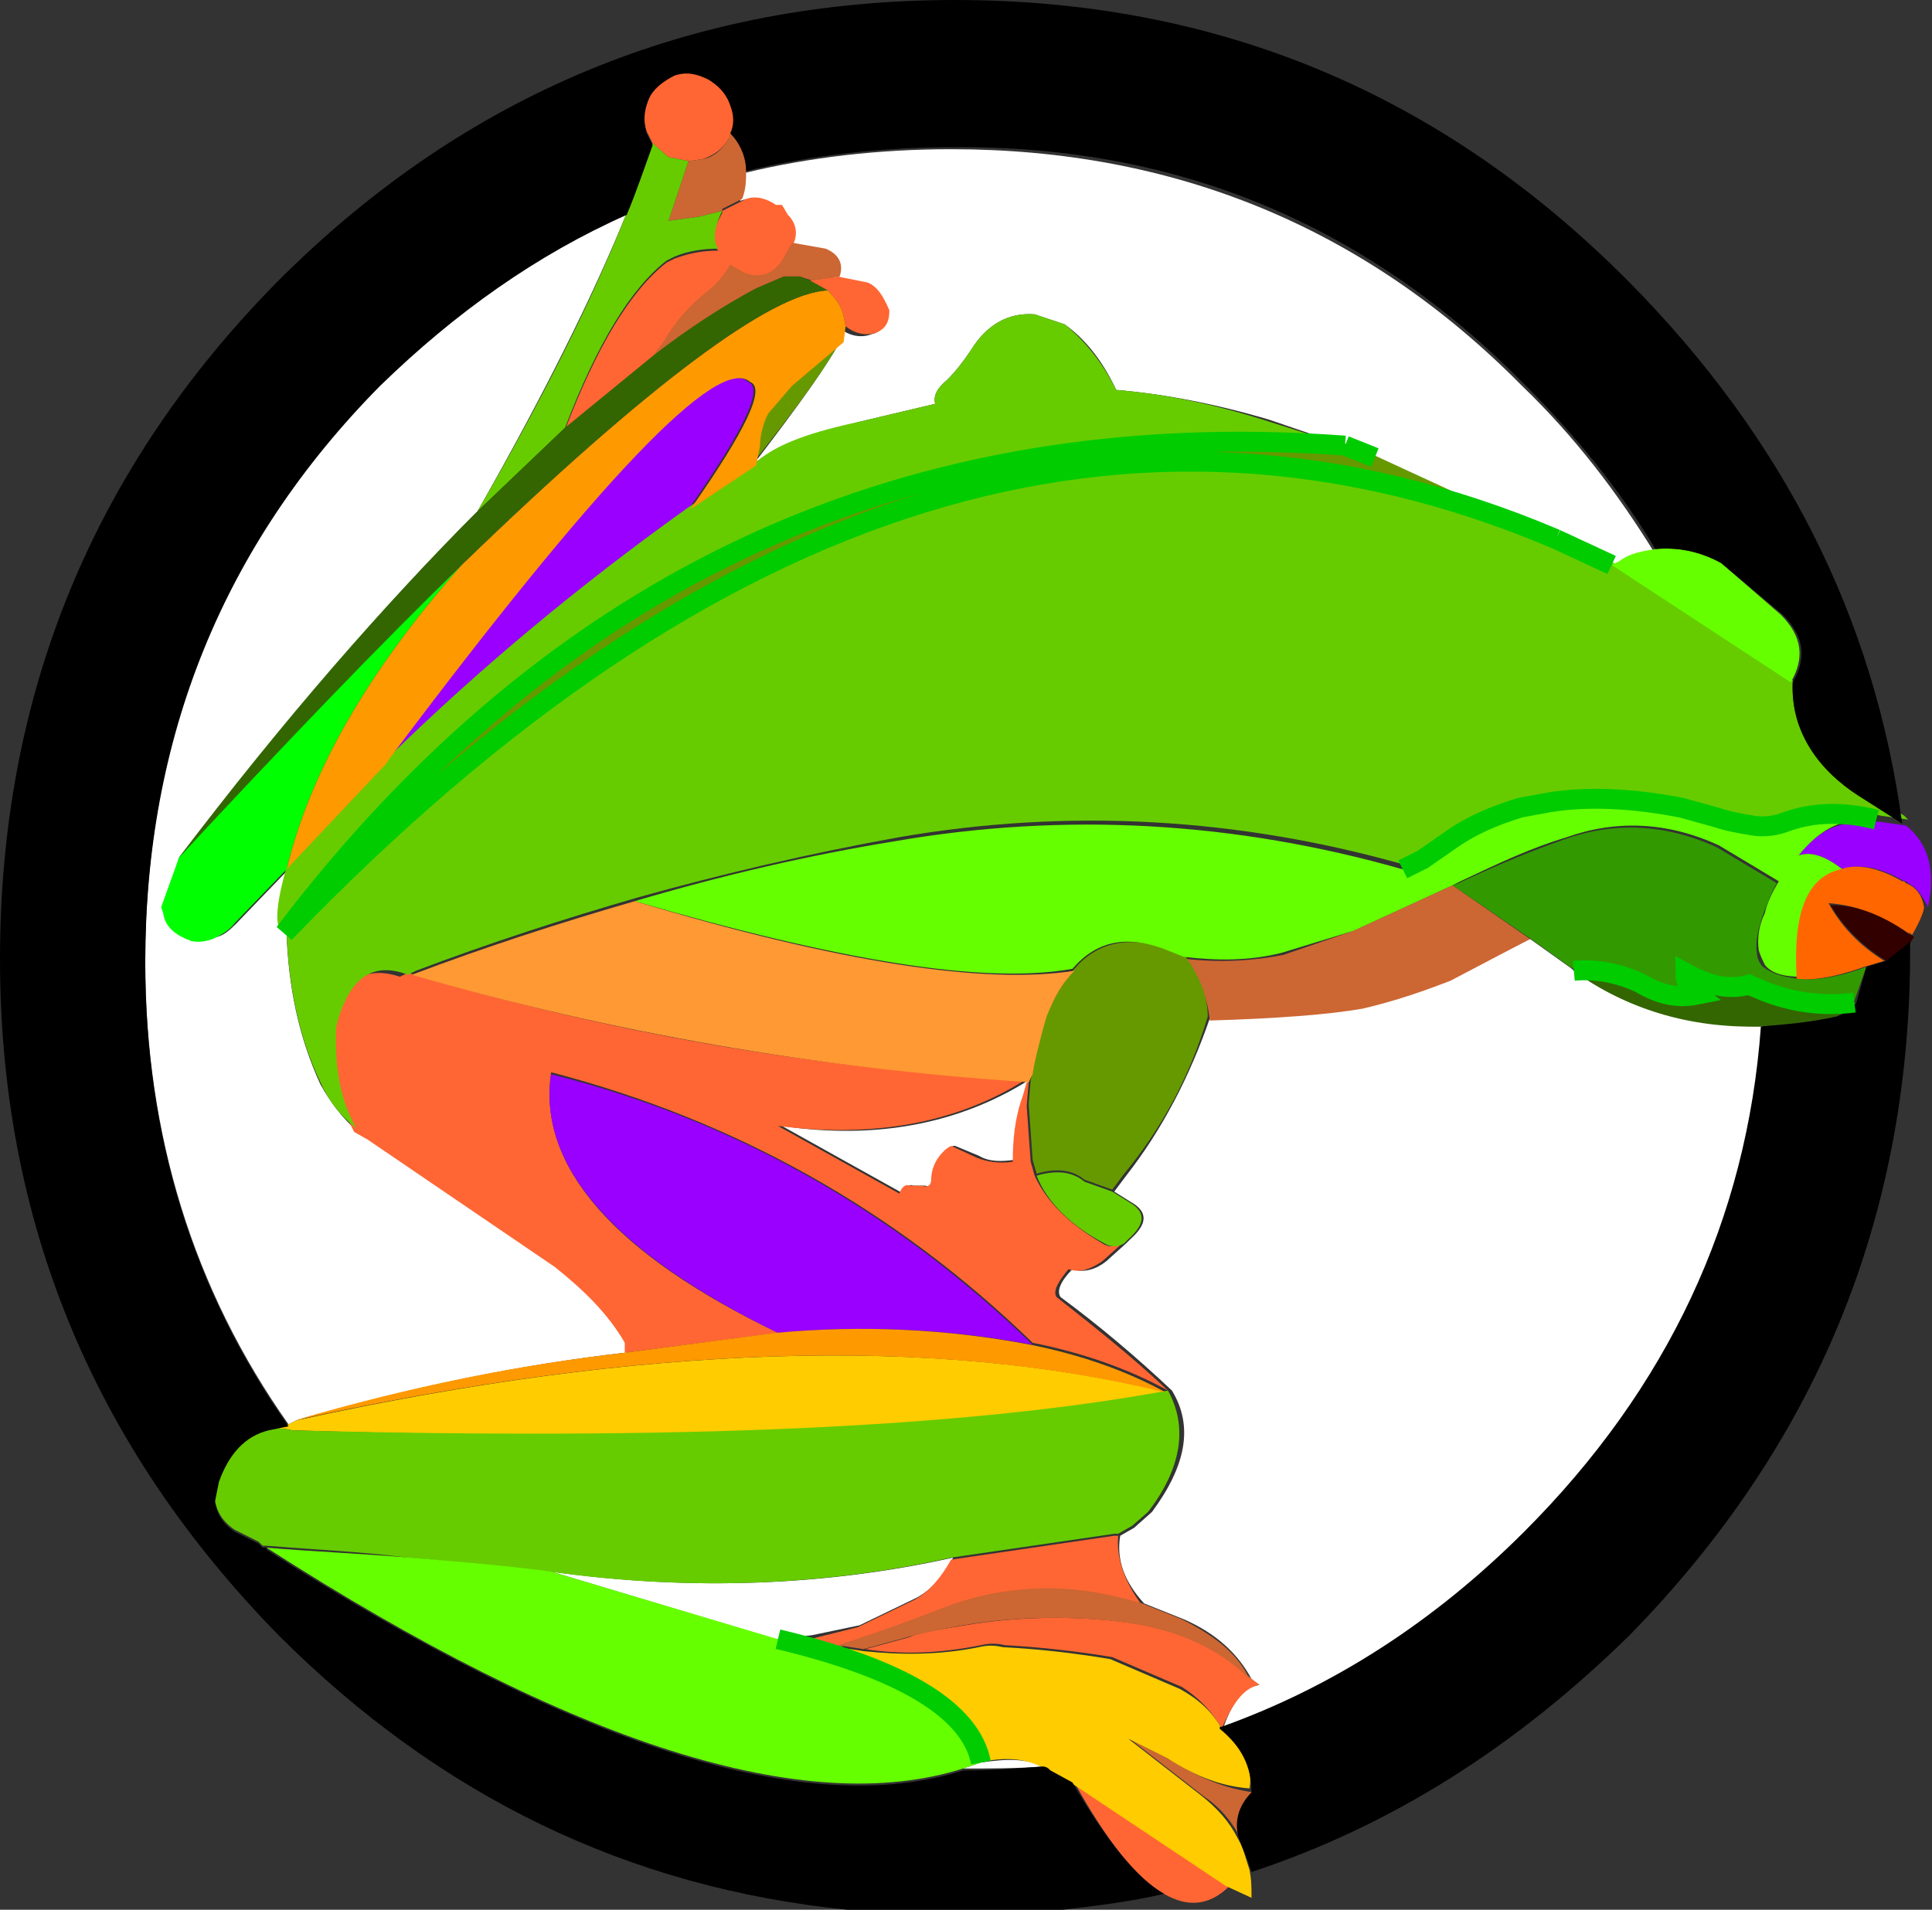 <?xml version="1.0" encoding="utf-8"?>
<!-- Generator: Adobe Illustrator 20.1.0, SVG Export Plug-In . SVG Version: 6.00 Build 0)  -->
<svg version="1.1" id="Layer_1" xmlns="http://www.w3.org/2000/svg" xmlns:xlink="http://www.w3.org/1999/xlink" x="0px" y="0px"
	 viewBox="0 0 97.1 96" style="enable-background:new 0 0 97.1 96;" xml:space="preserve">
<rect x="0" y="0" width="97.1" height="96" fill="#333333" stroke="none"/>
<g transform="matrix( 1, 0, 0, 1, 245.1,167.6) ">
	<g transform="matrix( 1, 0, 0, 1, 0,0) ">
		<g>
			<g id="Symbol_1_0_Layer0_0_FILL">
				<path style="fill:#FFFFFF;" d="M-201.9-85.9l2.9-1.4c0.7-0.4,1.4-1.1,1.8-2c-6.3,1.4-13.1,1.7-20.2,0.7l11.3,3.4l1.8-0.2
					L-201.9-85.9 M-192.7-78.8c-0.8-0.4-1.8-0.4-3.1-0.2c-0.3,0.1-0.6,0.2-0.9,0.3C-195.4-78.7-194-78.7-192.7-78.8 M-195.9-109.5
					c0.5,0.3,1.1,0.3,1.8,0.2c-0.1-1.1,0.1-2.2,0.5-3.3l0.2-0.7c-3.5,2.2-7.7,3-12.4,2.3l6.1,3.4c0.1-0.3,0.3-0.5,0.5-0.4h0.6
					c0.3,0.1,0.5-0.1,0.5-0.3c0-0.6,0.2-1.1,0.6-1.4c0.1-0.2,0.2-0.3,0.4-0.3L-195.9-109.5 M-193.3-113.6l-0.2,0.4h0.1L-193.3-113.6
					 M-213.6-156.9c-4.5,2-8.6,4.8-12.4,8.6c-7.9,8-11.8,17.6-11.8,29c0,8.7,2.4,16.5,7.2,23.3l0.4-0.2c5.8-1.7,11.3-2.8,16.5-3.4
					h0.1v-0.6c-0.8-1.3-2-2.6-3.5-3.8l-9.4-6.4l-0.7-0.4c-0.7-0.6-1.3-1.4-1.8-2.3c-1.1-2.4-1.6-4.9-1.7-7.6
					c-0.5-0.1-0.5-1.1,0.1-3.2l-2.6,2.7c-0.3,0.3-0.6,0.6-1,0.7c-0.3,0.1-0.7,0.1-1.1,0.1c-0.9-0.2-1.3-0.7-1.4-1.4l-0.1-0.3
					l0.7-2.4c5.4-7,10.4-12.8,15-17.4C-217.8-147.7-215.3-152.7-213.6-156.9 M-166-118.8l-0.1-0.1l-2.1-1.5l-4,2
					c-1.3,0.6-2.7,1.1-4.4,1.4c-1.7,0.3-4.3,0.5-7.7,0.6c-1,2.9-2.4,5.6-4.2,7.9l-0.6,0.8l0.8,0.5c0.9,0.5,0.9,1.1,0,1.9l-0.2,0.2
					l-1,0.9c-0.5,0.4-1.1,0.6-1.7,0.4c-0.6,0.6-0.8,1.1-0.6,1.4c1.9,1.4,3.8,3,5.6,4.7c1.1,1.8,0.7,3.8-1,6.1l-0.9,0.8l-0.7,0.4
					c-0.2,1.2,0.2,2.3,1.2,3.4l2,0.8c1.6,0.7,2.7,1.7,3.4,3l0.4,0.3c-0.7,0.1-1.3,0.7-1.8,2.1c5.6-2,10.7-5.2,15.2-9.8
					c7.2-7.2,11.2-15.7,11.9-25.4C-160.2-116-163.4-116.9-166-118.8 M-177.5-145.2l1.5,0.6l9.1,4.2l2.8,1.3l0.3-0.2
					c0.6-0.3,1.2-0.5,1.8-0.6c-1.8-2.9-3.9-5.7-6.6-8.3c-7.9-8-17.5-11.9-28.7-11.9c-3.6,0-7.1,0.4-10.4,1.2c0,0.4-0.1,0.9-0.2,1.4
					c0.5-0.2,1-0.1,1.7,0.2l0.2,0.1l0.3,0.5c0.4,0.4,0.5,0.8,0.3,1.4l1.5,0.3c0.7,0.3,0.9,0.7,0.7,1.4l1.5,0.3
					c0.5,0.2,0.8,0.7,1,1.4c0.1,0.6-0.1,1-0.6,1.1c-0.5,0.2-1.1,0.1-1.6-0.3l0.1,0.5c-0.6,1.2-2.1,3.3-4.4,6.3l0.4-0.3
					c0.9-0.6,2.5-1.2,4.9-1.8l3.8-0.9c-0.1-0.4,0.1-0.8,0.6-1.2c0.4-0.4,0.8-0.9,1.2-1.5c0.8-1.3,1.9-1.9,3.2-1.8l1.5,0.5
					c1,0.7,1.9,1.8,2.6,3.3c2.4,0.2,5,0.7,7.7,1.5L-177.5-145.2z"/>
				<path style="fill:#FF6633;" d="M-186.6-72.4c1.2,0.7,2.3,0.6,3.3-0.4l-7.8-5.2C-189.5-75.1-188-73.2-186.6-72.4 M-183.7-80.7
					C-183.7-80.8-183.7-80.8-183.7-80.7c0.6-1.4,1.2-2.1,1.9-2.2l-0.4-0.3c-1.8-1.7-4-2.6-6.7-2.9c-2.7-0.3-5.3-0.2-7.7,0.2
					c-1.1,0.2-2.1,0.3-2.8,0.6l-2.2,0.6c1.9,0.3,3.8,0.2,5.8-0.2c0.4-0.1,0.8-0.1,1.2,0c1.8,0.1,3.6,0.3,5.4,0.6l3.5,1.5
					C-184.9-82.3-184.2-81.6-183.7-80.7L-183.7-80.7 M-188.9-90.4h-0.2l-8.2,1.2c-0.5,0.9-1.1,1.6-1.8,2l-2.9,1.4l-2.4,0.6l1.4,0.4
					c1.7-0.4,3.4-1,5.1-1.8c1.4-0.6,2.8-1,4.2-1c2-0.2,4,0.1,6,0.7C-188.6-88.1-189-89.3-188.9-90.4 M-227.3-110.7l0.7,0.4l9.4,6.4
					c1.5,1.2,2.7,2.4,3.5,3.8v0.5l7.7-1c-8.3-4-12.1-8.4-11.4-13.1c9.2,2.4,17.3,6.9,24.2,13.6c2.5,0.5,4.8,1.3,6.8,2.4
					c-1.8-1.7-3.7-3.2-5.6-4.7c-0.2-0.3,0.1-0.8,0.6-1.4c0.6,0.2,1.1,0,1.7-0.4l1-0.9c-0.4,0.2-0.7,0.2-1,0c-1.7-1-2.8-2.1-3.4-3.4
					l-0.2-0.7l-0.2-2.8l0.1-1.2h-0.1l-0.2,0.7c-0.4,1.1-0.5,2.2-0.5,3.3c-0.7,0.1-1.3,0-1.8-0.2l-1.3-0.6c-0.2,0.1-0.3,0.2-0.4,0.3
					c-0.4,0.4-0.6,0.9-0.6,1.4c0,0.3-0.2,0.4-0.5,0.3h-0.6c-0.2-0.1-0.4,0.1-0.5,0.4l-6.1-3.4c4.7,0.6,8.9-0.1,12.4-2.3
					c-10.7-0.6-21-2.4-31-5.4l-0.4,0.2c-1.8-0.6-3,0.2-3.6,2.6C-228.5-113.9-228.1-112.2-227.3-110.7 M-201.5-153.4l-1.5-0.3
					l-1.4,0.2l0.9,0.5c0.4,0.4,0.7,0.8,0.8,1.3l0.1,0.5c0.5,0.4,1.1,0.5,1.6,0.3c0.4-0.2,0.6-0.5,0.6-1.1
					C-200.7-152.7-201-153.2-201.5-153.4 M-205.7-154.5l0.5-0.9c0.2-0.5,0.1-1-0.3-1.4l-0.3-0.5h-0.3c-0.6-0.4-1.2-0.5-1.7-0.2
					l-1,0.5v0.1c-0.5,0.9-0.6,1.5-0.2,1.9c-0.7,0-1.4,0.1-2.2,0.4l-0.4,0.2c-1.8,1.4-3.5,4.2-5.1,8.4l4.4-3.6l0.6-0.8
					c0.6-0.9,1.3-1.7,2.2-2.5c0.4-0.3,0.8-0.7,1.1-1.3l0.7,0.4C-206.9-153.6-206.2-153.8-205.7-154.5 M-209.5-163.7
					c-0.5-0.3-1.1-0.3-1.7-0.2c-0.6,0.3-1,0.7-1.3,1.2c-0.3,0.5-0.3,1.1-0.1,1.7l0.3,0.6l0.8,0.7l1,0.2l0.7-0.1c0.6-0.2,1-0.5,1.3-1
					l0.2-0.3c0.2-0.5,0.2-1,0-1.4C-208.6-163-209-163.4-209.5-163.7z"/>
				<path style="fill:#CC6633;" d="M-186.2-79.1l-2-1l3.6,2.8c0.9,0.6,1.5,1.4,1.9,2.2c-0.4-0.9-0.2-1.7,0.6-2.4
					C-183.5-77.7-184.8-78.2-186.2-79.1 M-185.7-86.2l-2-0.8c-2-0.6-4-0.9-6-0.7c-1.3,0.1-2.7,0.4-4.2,1c-1.8,0.7-3.5,1.3-5.1,1.8
					l1.3,0.2l2.2-0.6c0.7-0.2,1.7-0.4,2.8-0.6c2.4-0.4,5-0.5,7.7-0.2s5,1.2,6.7,2.9C-182.9-84.5-184.1-85.4-185.7-86.2
					 M-205.3-155.4l-0.5,0.9c-0.5,0.7-1.1,0.9-1.9,0.6l-0.7-0.4c-0.3,0.5-0.7,1-1.1,1.3c-0.9,0.7-1.7,1.6-2.2,2.5l-0.6,0.8
					c1.8-1.3,3.5-2.5,5.2-3.4l1.4-0.6h0.8l0.6,0.2l1.4-0.2c0.2-0.6,0-1.1-0.7-1.4L-205.3-155.4 M-209.8-159.6l-0.7,0.1l-1,3l1.5-0.2
					l1.2-0.3v-0.1l1-0.5c0.2-0.5,0.2-1,0.2-1.4c0-0.7-0.3-1.4-0.8-1.9l-0.1,0.3C-208.8-160.1-209.2-159.7-209.8-159.6 M-168.2-120.4
					l-3.9-2.7l-5,2.3l-3.5,1.2c-1.5,0.3-3.2,0.4-4.9,0.2c0.7,1,1.1,2,1.2,3.1c3.4-0.1,6-0.3,7.7-0.6c1.7-0.4,3.1-0.9,4.4-1.4
					L-168.2-120.4z"/>
				<path style="fill:#FFCC00;" d="M-183.7-80.7L-183.7-80.7c-0.5-0.9-1.2-1.5-2.1-2l-3.5-1.5c-1.8-0.3-3.5-0.5-5.4-0.6
					c-0.4-0.1-0.8-0.1-1.2,0c-2,0.4-3.9,0.4-5.8,0.2l-1.3-0.2l-1.4-0.4h-1.7c6.3,1.5,9.8,3.6,10.2,6.2c1.3-0.3,2.3-0.2,3.1,0.2
					c0.2,0,0.3,0.1,0.4,0.2l1.1,0.6l7.8,5.2l1.3,0.6c0-0.5,0-0.9-0.1-1.4c-0.2-0.6-0.3-1.1-0.6-1.6c-0.4-0.8-1-1.5-1.9-2.2l-3.6-2.8
					l2,1c1.4,0.9,2.7,1.4,4.1,1.5C-182.1-78.8-182.7-79.9-183.7-80.7 M-231.6-95.8c0.4,0,0.8,0,1.2,0.1c19,0.6,33.7-0.1,44-1.9
					c-11.8-2.9-26.5-2.4-43.8,1.4l-0.4,0.2L-231.6-95.8z"/>
				<path style="fill:#9900FF;" d="M-206-100.6c4.3-0.4,8.6-0.2,12.8,0.6c-6.9-6.7-15-11.3-24.2-13.6
					C-218.1-109-214.2-104.6-206-100.6 M-210.5-142c2.8-4,3.8-6.1,3-6.4c-1.5-1.4-7.6,4.9-18.1,18.9
					C-221.1-133.8-216.1-138-210.5-142 M-149.3-126.1l-1.4-0.2l-1.5,0.1c-0.9,0.1-1.7,0.6-2.5,1.6c0.6-0.2,1.3,0,2.2,0.7
					c0.9-0.3,1.9-0.1,3.1,0.6c0.1,0,0.1,0,0.2,0.1c0.4,0.2,0.7,0.6,1,1.2C-147.8-123.9-148.2-125.2-149.3-126.1z"/>
				<path style="fill:#66CC00;" d="M-190.6-108.2c-0.6-0.5-1.4-0.6-2.4-0.3c0.5,1.3,1.7,2.5,3.4,3.4c0.3,0.2,0.7,0.2,1,0l0.2-0.2
					c0.9-0.8,0.9-1.4,0-1.9l-0.8-0.5L-190.6-108.2 M-230.4-95.7c-0.4-0.1-0.8-0.1-1.2-0.1c-1.2,0.4-2,1.3-2.5,2.6l-0.2,1
					c0.1,0.6,0.4,1.1,1,1.5l1.2,0.6l0.2,0.2h0.2c2.4,0.2,4.8,0.3,7.1,0.6c2.4,0.2,4.8,0.5,7.1,0.7c7.1,1,13.9,0.7,20.2-0.7l8.2-1.2
					h0.2l0.7-0.4l0.8-0.7c1.7-2.2,2-4.3,1-6.1C-196.7-95.8-211.3-95.2-230.4-95.7 M-210.5-159.5l-1-0.2l-0.8-0.7
					c-0.4,1.1-0.8,2.3-1.3,3.5c-1.7,4.3-4.2,9.3-7.5,15l4.4-4.2c1.6-4.2,3.3-7,5.1-8.4l0.4-0.2c0.7-0.3,1.5-0.4,2.2-0.4
					c-0.3-0.4-0.2-1.1,0.2-1.9l-1.2,0.3l-1.5,0.2L-210.5-159.5 M-189-148c-0.7-1.4-1.6-2.5-2.6-3.3l-1.5-0.5
					c-1.3-0.1-2.4,0.5-3.2,1.8c-0.4,0.6-0.8,1.1-1.2,1.5c-0.5,0.4-0.7,0.8-0.6,1.2l-3.8,0.9c-2.4,0.5-4,1.1-4.9,1.8l-0.4,0.3
					l-3.3,2.2c-5.6,4-10.6,8.2-15,12.5l-0.2,0.3l-5,5.3c-0.6,2.1-0.6,3.2-0.1,3.2c13.6-17.8,31.4-26,53.3-24.4l-3.8-1.2
					C-184.1-147.3-186.6-147.8-189-148 M-155-133.4l-9-5.9l-2.8-1.3c-21.2-9-42.5-2.4-63.9,19.8c0.1,2.7,0.6,5.3,1.7,7.6
					c0.4,0.9,1,1.7,1.8,2.3c-0.8-1.4-1.1-3.1-1-5.1c0.6-2.4,1.8-3.3,3.6-2.6l0.4-0.2c3.7-1.4,7.4-2.6,11.2-3.7c4.3-1.2,8.6-2.2,13-3
					c8.6-1.5,17.2-1,25.6,1.4l1-0.5l1.3-0.9c1.1-0.7,2.3-1.3,3.6-1.7l1.1-0.2c2.1-0.4,4.4-0.4,7,0.2l1.8,0.5
					c0.6,0.2,1.3,0.3,1.8,0.4c0.5,0.1,1.1,0,1.7-0.2c1.4-0.5,2.9-0.5,4.5-0.1l1.4,0.2l-0.2-0.2l-2.2-1.4l-0.3-0.2
					C-154.1-129.3-155.1-131.1-155-133.4z"/>
				<path style="fill:#669900;" d="M-185.5-119.5l-1-0.4c-1.9-0.7-3.5-0.3-4.6,1c-0.5,0.6-1,1.4-1.4,2.3l-0.2,0.7
					c-0.2,0.7-0.4,1.5-0.5,2.2l-0.1,0.4l-0.1,1.2l0.2,2.8l0.2,0.7c1-0.3,1.8-0.2,2.4,0.3l1.4,0.5l0.6-0.8c1.9-2.3,3.3-4.9,4.2-7.9
					C-184.4-117.5-184.8-118.5-185.5-119.5 M-202.8-150.6l-2.6,2.2l-1.2,1.4c-0.3,0.6-0.4,1.2-0.4,1.6l-0.2,1
					C-204.9-147.3-203.4-149.4-202.8-150.6 M-176-144.7l-1.5-0.6c-21.9-1.5-39.7,6.7-53.3,24.6c21.4-22.2,42.7-28.8,63.9-19.8
					L-176-144.7z"/>
				<path style="fill:#FF9900;" d="M-213.7-99.6L-213.7-99.6c-5.3,0.6-10.8,1.7-16.6,3.4c17.4-3.8,32-4.3,43.8-1.4
					c-2-1.1-4.3-1.9-6.8-2.4c-4.2-0.8-8.5-1-12.8-0.6L-213.7-99.6 M-202.6-151.2l-0.1-0.5c-0.1-0.5-0.4-0.9-0.8-1.3
					c-2.8,0.1-9,4.7-18.4,13.8c-4.6,5.2-7.6,10.3-8.8,15.3l5-5.3l0.2-0.3c10.5-14,16.5-20.3,18.1-18.9c0.8,0.3-0.2,2.4-3,6.4
					l3.3-2.2l0.2-1c0-0.4,0.1-1,0.4-1.6l1.2-1.4l2.6-2.2L-202.6-151.2z"/>
				<path style="fill:#66FF00;" d="M-231.7-89.8L-231.7-89.8c15.4,9.9,27.1,13.6,35,11.1c0.3-0.1,0.6-0.2,0.9-0.3
					c-0.5-2.6-3.9-4.7-10.2-6.2l-11.4-3.4c-2.3-0.3-4.7-0.5-7.1-0.7C-226.9-89.5-229.3-89.6-231.7-89.8 M-152.5-123.9
					c-0.9-0.7-1.6-0.9-2.2-0.7c0.8-1,1.6-1.5,2.4-1.7l1.5-0.1c-1.6-0.4-3.1-0.4-4.5,0.1c-0.5,0.2-1.1,0.3-1.7,0.2
					c-0.6-0.1-1.2-0.2-1.8-0.4l-1.8-0.5c-2.6-0.5-5-0.6-7-0.2l-1.1,0.2c-1.3,0.4-2.5,0.9-3.6,1.7l-1.3,0.9l-1,0.5
					c-8.4-2.4-17-2.9-25.6-1.4c-4.3,0.7-8.6,1.7-13,3c10.3,3,17.6,4.2,22,3.4c1.2-1.4,2.7-1.7,4.6-1l1,0.4c1.7,0.2,3.3,0.2,4.9-0.2
					l3.6-1.1l5-2.3l0.4-0.2c1.9-0.9,3.6-1.7,5.3-2.2c2.5-0.9,5.1-0.8,7.7,0.4l3,1.8c-0.3,0.5-0.6,1.1-0.7,1.6
					c-0.3,0.6-0.4,1.3-0.3,1.9c0.1,0.3,0.2,0.5,0.3,0.7c0.3,0.4,0.9,0.6,1.8,0.6C-154.9-121.7-154.2-123.5-152.5-123.9
					 M-158.6-139.3c-1.1-0.6-2.2-0.8-3.3-0.7c-0.6,0.1-1.3,0.2-1.8,0.6l-0.4,0.2l9,5.9c0.7-1.2,0.6-2.3-0.5-3.4L-158.6-139.3z"/>
				<path style="fill:#00FF00;" d="M-233.3-121.2l2.6-2.7c1.2-5,4.2-10.1,8.8-15.3c-4.1,4-8.9,8.9-14.2,14.7l-0.9,2.5l0.1,0.3
					c0.1,0.7,0.6,1.1,1.4,1.4c0.4,0.1,0.8,0,1.1-0.1C-234-120.6-233.6-120.8-233.3-121.2z"/>
				<path style="fill:#FF9933;" d="M-213.2-122.3c-3.8,1.1-7.5,2.3-11.2,3.7c10,2.9,20.3,4.7,31,5.4l0.2-0.4
					c0.1-0.7,0.3-1.4,0.5-2.2l0.2-0.7c0.4-1,0.8-1.7,1.4-2.3C-195.6-118.1-202.9-119.2-213.2-122.3z"/>
				<path style="fill:#336600;" d="M-204.9-153.7h-0.8l-1.4,0.6c-1.7,0.9-3.4,2-5.2,3.4l-4.4,3.6l-4.4,4.2
					c-4.6,4.6-9.7,10.4-15,17.4c5.4-5.8,10.1-10.7,14.2-14.7c9.4-9.1,15.6-13.7,18.4-13.8l-0.9-0.5L-204.9-153.7 M-157.2-118.1
					c-1.1,0.2-2.1,0-3.2-0.6c0,0.4,0.2,0.8,0.6,1.1c-1,0.2-1.9,0-2.9-0.6c-1.1-0.5-2.2-0.7-3.3-0.6c2.6,1.9,5.8,2.9,9.4,2.8
					c1.2-0.1,2.4-0.2,3.8-0.5c0.5-0.2,0.8-0.5,1-0.7c-1.6,0.3-3.1,0.1-4.6-0.6C-156.7-117.9-157-118-157.2-118.1z"/>
				<path style="fill:#339900;" d="M-151.3-119c-1.3,0.5-2.5,0.7-3.4,0.6c-0.9-0.1-1.4-0.3-1.8-0.6c-0.2-0.2-0.3-0.5-0.3-0.7
					c-0.1-0.6,0.1-1.3,0.3-1.9c0.2-0.5,0.4-1.1,0.7-1.6l-3-1.8c-2.6-1.2-5.2-1.3-7.7-0.4c-1.7,0.6-3.4,1.3-5.3,2.2l-0.3,0.1l3.8,2.6
					l2.1,1.5l0.2,0.1c1.1-0.1,2.2,0.1,3.3,0.6c1,0.6,1.9,0.8,2.9,0.6c-0.4-0.3-0.6-0.7-0.6-1.1c1.1,0.6,2.1,0.9,3.2,0.6
					c0.2,0.1,0.5,0.2,0.7,0.3c1.5,0.6,3,0.8,4.6,0.6L-151.3-119z"/>
				<path style="fill:#330000;" d="M-150.3-119.3l1-0.7l0.2-0.2l0.2-0.3c-0.1-0.1-0.1-0.1-0.2-0.1c-1.3-1-2.6-1.5-4-1.5
					C-152.5-121.1-151.6-120.1-150.3-119.3z"/>
				<path d="M-150.3-119.3l-1,0.3l-0.5,1.8c-0.2,0.3-0.5,0.5-1,0.7c-1.3,0.3-2.6,0.4-3.8,0.5c-0.7,9.7-4.7,18.2-11.9,25.4
					c-4.5,4.5-9.6,7.8-15.2,9.8c-0.1,0-0.1,0-0.1,0.1c1.1,0.9,1.6,1.9,1.6,3.2c-0.7,0.7-0.9,1.6-0.6,2.4c0.2,0.5,0.4,1,0.6,1.6
					c7-2.3,13.3-6.3,19-11.9c9.3-9.5,14-20.8,14.1-34c0-0.3,0-0.6,0-0.9l-0.2,0.2L-150.3-119.3 M-161.9-140c1.1-0.1,2.2,0.1,3.3,0.7
					l3.1,2.6c1.1,1.1,1.2,2.2,0.5,3.4c-0.1,2.2,1,4.1,3,5.5l0.3,0.2l2.2,1.4c-1.4-10.4-6-19.4-13.7-27.2
					c-9.4-9.5-20.7-14.2-33.9-14.2s-24.6,4.7-34,14.1c-9.3,9.4-14,20.8-14,34.1c0,13.2,4.7,24.5,14,34c8.1,8.1,17.6,12.7,28.6,13.8
					h10.8c1.7-0.2,3.4-0.4,5.1-0.8c-1.4-0.8-2.9-2.7-4.6-5.6l-1.1-0.6c-0.1-0.1-0.2-0.2-0.4-0.2c-1.3,0.1-2.7,0.2-4,0.2
					c-7.9,2.5-19.5-1.2-35-11.1v-0.1h-0.2l-0.2-0.2l-1.2-0.6c-0.6-0.4-0.9-0.9-1-1.5l0.2-1c0.5-1.4,1.3-2.3,2.5-2.6l1-0.2
					c-4.8-6.8-7.2-14.6-7.2-23.3c0-11.3,3.9-21,11.8-29c3.8-3.7,7.9-6.6,12.4-8.6c0.5-1.2,0.9-2.4,1.3-3.5l-0.3-0.6
					c-0.2-0.7-0.1-1.2,0.1-1.7s0.7-0.9,1.3-1.2c0.6-0.2,1.1-0.1,1.7,0.2c0.5,0.3,0.9,0.7,1.1,1.3c0.2,0.5,0.2,1,0,1.4
					c0.5,0.5,0.8,1.2,0.8,1.9c3.3-0.8,6.8-1.2,10.4-1.2c11.3-0.1,20.8,3.9,28.7,11.9C-165.9-145.7-163.7-143-161.9-140z"/>
				<path style="fill:#FF6600;" d="M-149.3-123.2c-0.1-0.1-0.1-0.1-0.2-0.1c-1.2-0.7-2.3-0.9-3.1-0.6c-1.7,0.4-2.4,2.2-2.2,5.5
					c0.9,0.1,2-0.1,3.4-0.6l1-0.3c-1.3-0.8-2.2-1.8-2.8-2.9c1.4,0.1,2.7,0.6,4,1.5c0.1,0,0.1,0,0.2,0.1c0.4-0.7,0.6-1.2,0.6-1.4
					C-148.5-122.6-148.8-123-149.3-123.2z"/>
			</g>
		</g>
		<g>
			<path id="Symbol_1_0_Layer0_0_1_STROKES" style="fill:none;stroke:#00CC00;stroke-miterlimit:3;" d="M-177.5-145.2l1.5,0.6
				 M-164.1-139.2l-2.8-1.3 M-177.5-145.2c-21.9-1.6-39.7,6.6-53.3,24.5c21.4-22.2,42.7-28.8,63.9-19.8 M-150.8-126.4
				c-1.6-0.4-3.1-0.4-4.5,0.1c-0.5,0.2-1.1,0.3-1.7,0.2c-0.6-0.1-1.2-0.2-1.8-0.4l-1.8-0.5c-2.6-0.5-5-0.6-7-0.2l-1.1,0.2
				c-1.3,0.4-2.5,0.9-3.6,1.7l-1.3,0.9l-1,0.5 M-166-118.8c1.1-0.1,2.2,0.1,3.3,0.6c1,0.6,1.9,0.8,2.9,0.6c-0.4-0.3-0.6-0.7-0.6-1.1
				c1.1,0.6,2.1,0.9,3.2,0.6c0.2,0.1,0.5,0.2,0.7,0.3c1.5,0.6,3,0.8,4.6,0.6 M-195.8-79c-0.5-2.6-3.9-4.7-10.2-6.2"/>
		</g>
	</g>
</g>
</svg>

